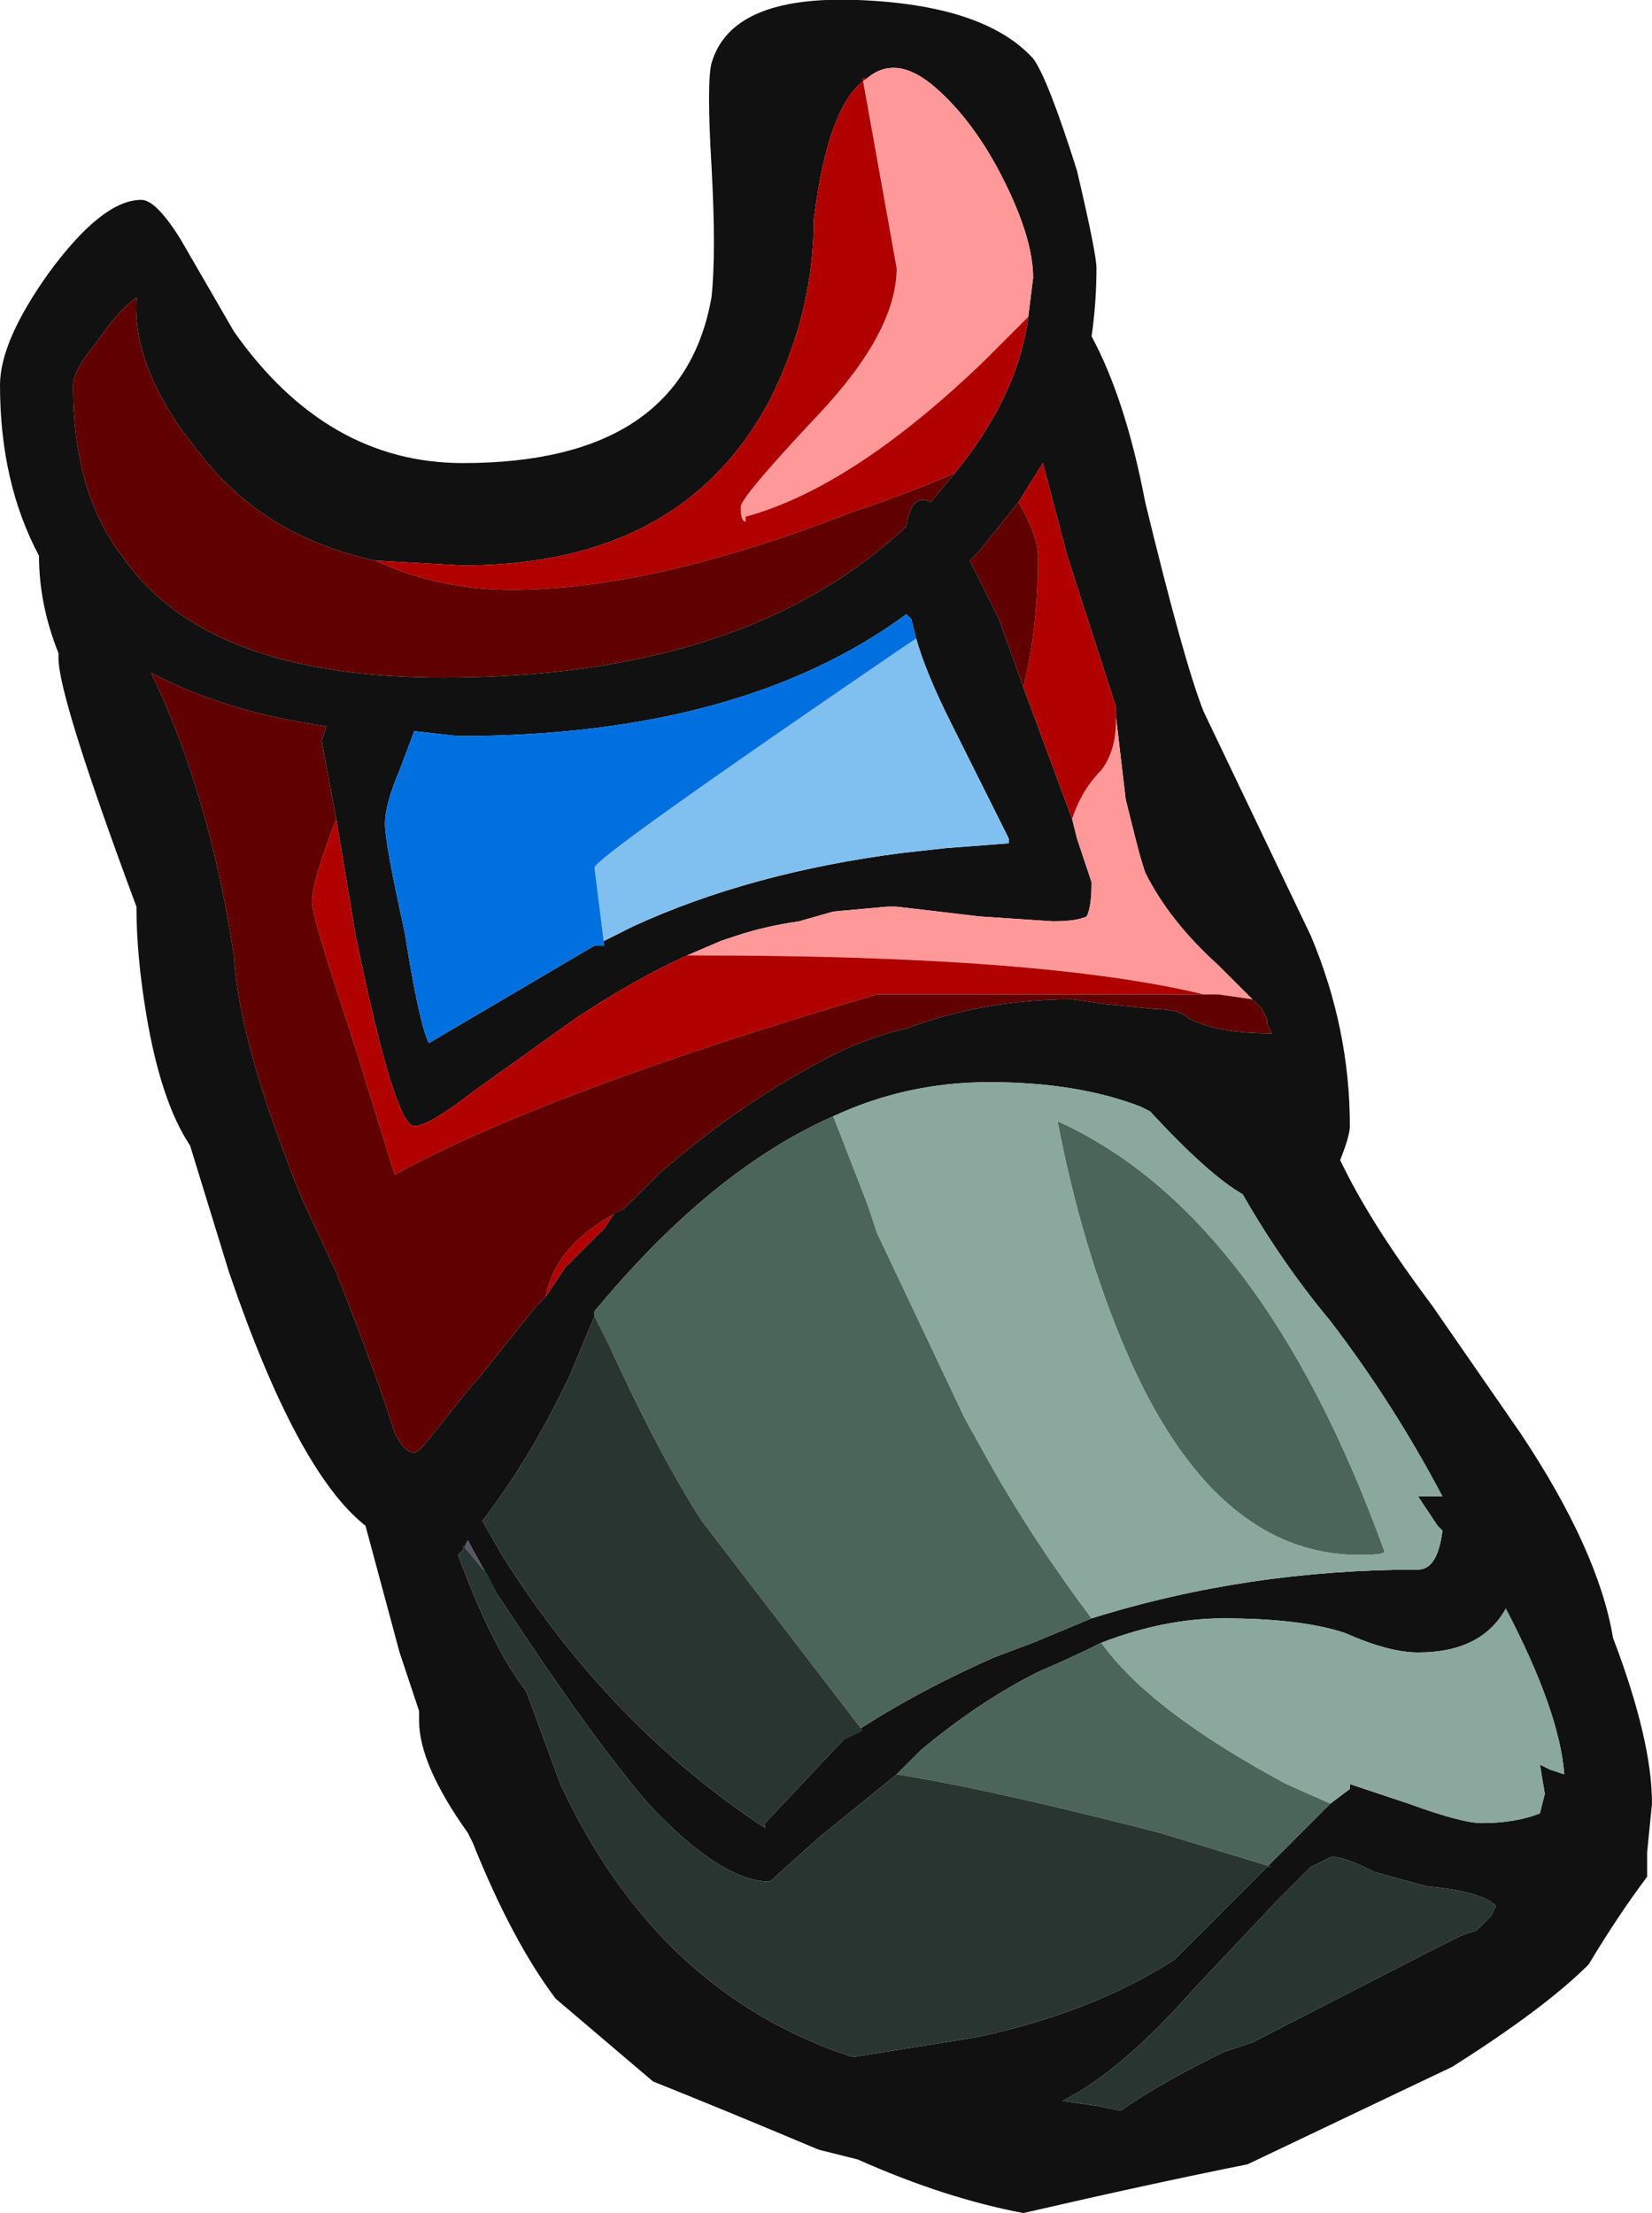 <?xml version="1.0" encoding="UTF-8" standalone="no"?>
<svg xmlns:ffdec="https://www.free-decompiler.com/flash" xmlns:xlink="http://www.w3.org/1999/xlink" ffdec:objectType="shape" height="22.7px" width="16.95px" xmlns="http://www.w3.org/2000/svg">
  <g transform="matrix(1.0, 0.0, 0.0, 1.0, 6.5, 13.7)">
    <path d="M4.55 -11.95 Q4.75 -11.1 4.75 -10.95 4.75 -10.6 4.7 -10.25 5.05 -9.6 5.25 -8.55 5.65 -6.9 5.85 -6.4 L6.95 -4.1 Q7.35 -3.15 7.35 -2.15 7.35 -2.05 7.25 -1.8 L7.3 -1.7 Q7.6 -1.1 8.2 -0.3 L9.1 1.0 Q9.9 2.2 10.05 3.1 10.45 4.15 10.45 4.8 L10.4 5.3 10.4 5.55 Q10.1 5.95 9.8 6.45 9.35 6.9 8.4 7.5 L6.3 8.5 Q5.3 8.7 4.0 9.0 3.2 8.85 2.3 8.45 L1.9 8.35 Q0.95 7.95 0.2 7.65 L-0.8 6.8 Q-1.25 6.2 -1.65 5.2 L-1.7 5.1 Q-2.2 4.4 -2.2 3.95 L-2.2 3.85 -2.4 3.25 -2.75 1.95 Q-3.45 1.4 -4.15 -0.65 L-4.55 -1.95 Q-4.85 -2.4 -5.0 -3.3 -5.1 -3.9 -5.1 -4.4 -5.9 -6.55 -5.9 -6.95 L-5.9 -7.0 Q-6.1 -7.5 -6.1 -8.0 -6.5 -8.75 -6.5 -9.75 -6.5 -10.2 -6.0 -10.9 -5.45 -11.65 -5.05 -11.65 -4.9 -11.65 -4.65 -11.25 L-4.1 -10.3 Q-3.15 -8.95 -1.75 -8.95 0.5 -8.95 0.8 -10.65 0.85 -11.1 0.8 -12.0 0.75 -12.85 0.8 -13.05 1.0 -13.75 2.3 -13.7 3.6 -13.65 4.1 -13.1 4.25 -12.9 4.55 -11.95 M4.05 -10.45 L4.1 -10.85 Q4.1 -11.25 3.8 -11.85 3.5 -12.45 3.1 -12.8 2.7 -13.15 2.4 -12.9 2.0 -12.65 1.85 -11.45 1.85 -10.5 1.4 -9.6 0.5 -7.9 -1.75 -7.9 L-2.65 -7.95 Q-3.8 -8.2 -4.45 -9.05 -5.15 -9.9 -5.1 -10.65 -5.3 -10.5 -5.5 -10.2 -5.75 -9.9 -5.75 -9.75 -5.75 -8.65 -5.25 -8.0 -4.4 -6.75 -1.95 -6.75 1.15 -6.75 2.8 -8.3 2.85 -8.65 3.05 -8.55 L3.3 -8.85 Q3.95 -9.65 4.05 -10.45 M2.9 -7.15 L2.85 -7.35 2.8 -7.4 Q1.1 -6.15 -1.8 -6.15 L-2.25 -6.2 -2.4 -5.8 Q-2.55 -5.45 -2.55 -5.25 -2.55 -5.05 -2.35 -4.15 -2.2 -3.2 -2.1 -3.0 L-0.4 -4.0 0.0 -4.2 Q1.2 -4.75 2.75 -4.95 L3.2 -5.0 3.85 -5.05 3.85 -5.1 3.25 -6.3 Q3.0 -6.8 2.9 -7.15 M3.95 -8.55 L3.55 -8.05 3.45 -7.95 3.75 -7.35 4.0 -6.65 4.5 -5.3 4.55 -5.1 4.7 -4.65 Q4.7 -4.4 4.65 -4.3 4.55 -4.25 4.3 -4.25 L3.55 -4.3 2.7 -4.4 2.6 -4.4 2.05 -4.35 1.7 -4.25 Q1.35 -4.2 1.05 -4.1 L0.9 -4.05 0.55 -3.9 Q0.0 -3.65 -0.6 -3.25 L-1.65 -2.5 Q-2.1 -2.15 -2.25 -2.15 -2.45 -2.15 -2.85 -4.1 L-3.05 -5.3 -3.2 -6.1 -3.15 -6.25 Q-4.2 -6.4 -4.95 -6.8 -4.35 -5.55 -4.1 -3.9 -4.05 -3.0 -3.4 -1.4 L-3.05 -0.65 Q-2.6 0.5 -2.45 1.0 -2.35 1.2 -2.25 1.2 -2.2 1.2 -2.05 1.0 L-1.65 0.5 -1.6 0.45 -1.0 -0.3 -0.9 -0.4 -0.7 -0.7 -0.3 -1.1 -0.2 -1.25 -0.1 -1.3 0.25 -1.65 Q1.05 -2.35 1.9 -2.8 2.35 -3.05 2.8 -3.15 3.6 -3.45 4.5 -3.45 L4.85 -3.4 5.35 -3.35 Q5.6 -3.35 5.7 -3.25 6.0 -3.1 6.55 -3.1 L6.5 -3.2 6.5 -3.25 6.45 -3.35 6.35 -3.45 6.0 -3.8 Q5.5 -4.25 5.25 -4.75 5.2 -4.9 5.15 -5.1 L5.05 -5.5 4.95 -6.35 4.95 -6.45 4.45 -8.0 4.2 -8.95 3.95 -8.55 M2.05 -2.25 Q0.8 -1.7 -0.4 -0.25 L-0.4 -0.2 -0.65 0.4 Q-1.05 1.25 -1.55 1.9 L-1.35 2.25 Q-0.25 4.0 1.35 5.05 L1.35 5.0 2.15 4.15 Q2.8 3.7 3.7 3.3 L4.1 3.15 4.7 2.9 Q6.3 2.4 8.05 2.4 8.25 2.4 8.3 2.0 L8.25 1.95 8.05 1.65 8.3 1.65 Q7.8 0.7 7.15 -0.15 6.65 -0.75 6.25 -1.45 5.9 -1.65 5.3 -2.3 L5.2 -2.35 Q4.55 -2.6 3.65 -2.6 2.8 -2.6 2.05 -2.25 M7.15 4.8 L7.35 4.65 7.35 4.6 7.95 4.8 Q8.5 5.0 8.7 5.0 9.05 5.0 9.3 4.9 L9.35 4.7 9.3 4.4 9.4 4.45 9.55 4.5 Q9.5 3.85 8.95 2.8 8.7 3.25 8.05 3.25 7.75 3.25 7.3 3.05 6.85 2.9 6.05 2.9 5.45 2.9 4.8 3.15 4.5 3.3 4.15 3.45 3.55 3.75 2.95 4.25 L2.7 4.5 1.9 5.15 1.4 5.6 Q0.9 5.6 0.15 4.8 -0.4 4.15 -1.1 3.1 L-1.4 2.65 -1.7 2.1 -1.75 2.2 -1.8 2.25 Q-1.45 3.2 -1.1 3.65 L-0.75 4.6 Q0.25 6.75 2.25 7.4 L3.5 7.2 Q4.7 6.95 5.55 6.4 L6.5 5.45 7.15 4.8 M7.2 5.35 L7.15 5.35 6.95 5.45 6.6 5.8 5.75 6.7 Q5.0 7.55 4.4 7.85 L4.75 7.9 5.0 7.95 Q5.35 7.7 5.95 7.4 L6.05 7.35 6.35 7.25 8.2 6.3 8.5 6.15 8.65 6.1 8.8 5.95 8.85 5.85 Q8.7 5.7 8.15 5.65 7.95 5.6 7.6 5.5 7.3 5.35 7.2 5.35" fill="#111111" fill-rule="evenodd" stroke="none"/>
    <path d="M-1.75 2.2 L-1.7 2.1 -1.4 2.65 -1.5 2.45 -1.75 2.15 -1.75 2.2" fill="#5a5566" fill-rule="evenodd" stroke="none"/>
    <path d="M2.05 -2.25 L2.4 -1.35 2.5 -1.05 3.4 0.85 3.65 1.3 Q4.1 2.1 4.7 2.9 L4.1 3.15 3.7 3.3 Q2.8 3.7 2.15 4.15 L2.35 4.05 0.7 1.9 Q0.25 1.2 -0.25 0.1 L-0.4 -0.2 -0.4 -0.25 Q0.8 -1.7 2.05 -2.25 M7.7 2.2 Q7.75 2.25 7.45 2.25 5.95 2.25 5.05 0.15 4.6 -0.9 4.35 -2.2 6.45 -1.25 7.7 2.2 M4.8 3.15 Q5.3 3.85 6.7 4.6 L7.15 4.8 6.5 5.45 6.55 5.45 5.4 5.1 Q3.65 4.65 2.7 4.5 L2.95 4.25 Q3.55 3.75 4.15 3.45 4.5 3.3 4.8 3.15" fill="#4b655b" fill-rule="evenodd" stroke="none"/>
    <path d="M4.7 2.9 Q4.1 2.1 3.65 1.3 L3.4 0.85 2.5 -1.05 2.4 -1.35 2.05 -2.25 Q2.8 -2.6 3.65 -2.6 4.55 -2.6 5.2 -2.35 L5.3 -2.3 Q5.9 -1.65 6.25 -1.45 6.65 -0.75 7.15 -0.15 7.8 0.7 8.3 1.65 L8.05 1.65 8.25 1.95 8.3 2.0 Q8.25 2.4 8.05 2.4 6.3 2.4 4.7 2.9 M7.7 2.2 Q6.45 -1.25 4.35 -2.2 4.6 -0.9 5.05 0.15 5.95 2.25 7.45 2.25 7.75 2.25 7.7 2.2 M4.8 3.15 Q5.45 2.9 6.05 2.9 6.85 2.9 7.3 3.05 7.75 3.25 8.05 3.25 8.7 3.25 8.95 2.8 9.5 3.85 9.55 4.5 L9.4 4.45 9.3 4.4 9.35 4.7 9.3 4.9 Q9.05 5.0 8.7 5.0 8.5 5.0 7.95 4.8 L7.35 4.6 7.35 4.65 7.15 4.8 6.7 4.6 Q5.3 3.85 4.8 3.15" fill="#8aa89d" fill-rule="evenodd" stroke="none"/>
    <path d="M-0.4 -0.2 L-0.25 0.1 Q0.25 1.2 0.7 1.9 L2.35 4.05 2.15 4.15 1.35 5.0 1.35 5.05 Q-0.25 4.0 -1.35 2.25 L-1.55 1.9 Q-1.05 1.25 -0.65 0.4 L-0.4 -0.2 M6.5 5.45 L5.55 6.4 Q4.7 6.95 3.5 7.2 L2.25 7.4 Q0.25 6.75 -0.75 4.6 L-1.1 3.65 Q-1.45 3.2 -1.8 2.25 L-1.75 2.2 -1.75 2.15 -1.5 2.45 -1.4 2.65 -1.1 3.1 Q-0.4 4.15 0.15 4.8 0.9 5.6 1.4 5.6 L1.9 5.15 2.7 4.5 Q3.65 4.65 5.4 5.1 L6.55 5.45 6.5 5.45 M7.2 5.35 Q7.3 5.35 7.6 5.5 7.95 5.6 8.15 5.65 8.7 5.7 8.85 5.85 L8.8 5.95 8.65 6.1 8.5 6.15 8.2 6.3 6.35 7.25 6.05 7.35 5.95 7.4 Q5.35 7.7 5.0 7.95 L4.75 7.9 4.4 7.85 Q5.0 7.55 5.75 6.7 L6.6 5.8 6.95 5.45 7.15 5.35 7.2 5.35" fill="#283531" fill-rule="evenodd" stroke="none"/>
    <path d="M2.4 -12.9 Q2.7 -13.15 3.1 -12.8 3.5 -12.45 3.8 -11.85 4.1 -11.25 4.1 -10.85 L4.05 -10.45 3.6 -10.0 Q2.25 -8.7 1.15 -8.4 L1.15 -8.35 Q1.1 -8.35 1.1 -8.5 1.1 -8.6 1.9 -9.45 2.7 -10.3 2.7 -10.95 L2.35 -12.9 2.4 -12.9 M4.95 -6.35 L5.05 -5.5 5.15 -5.1 Q5.2 -4.9 5.25 -4.75 5.5 -4.25 6.0 -3.8 L6.35 -3.45 6.0 -3.5 5.85 -3.5 Q4.2 -3.9 0.65 -3.9 L0.55 -3.9 0.9 -4.05 1.05 -4.1 Q1.35 -4.2 1.7 -4.25 L2.05 -4.35 2.6 -4.4 2.7 -4.4 3.55 -4.3 4.3 -4.25 Q4.55 -4.25 4.65 -4.3 4.7 -4.4 4.7 -4.65 L4.55 -5.1 4.5 -5.3 Q4.6 -5.6 4.8 -5.8 4.95 -6.0 4.95 -6.3 L4.95 -6.35" fill="#ff9999" fill-rule="evenodd" stroke="none"/>
    <path d="M2.4 -12.9 L2.35 -12.9 2.7 -10.95 Q2.7 -10.3 1.9 -9.45 1.1 -8.6 1.1 -8.5 1.1 -8.35 1.15 -8.35 L1.15 -8.4 Q2.25 -8.7 3.6 -10.0 L4.05 -10.45 Q3.95 -9.65 3.3 -8.85 2.85 -8.65 2.25 -8.45 0.2 -7.65 -1.25 -7.65 -2.0 -7.65 -2.65 -7.95 L-1.75 -7.9 Q0.5 -7.9 1.4 -9.6 1.85 -10.5 1.85 -11.45 2.0 -12.65 2.4 -12.9 M4.0 -6.65 Q4.15 -7.25 4.15 -8.0 4.15 -8.2 3.95 -8.55 L4.2 -8.95 4.45 -8.0 4.95 -6.45 4.95 -6.35 4.95 -6.3 Q4.95 -6.0 4.8 -5.8 4.6 -5.6 4.5 -5.3 L4.0 -6.65 M-0.1 -1.3 L-0.2 -1.25 -0.3 -1.1 -0.7 -0.7 -0.9 -0.4 Q-0.8 -0.95 -0.1 -1.3 M-3.05 -5.3 L-2.85 -4.1 Q-2.45 -2.15 -2.25 -2.15 -2.1 -2.15 -1.65 -2.5 L-0.6 -3.25 Q0.0 -3.65 0.55 -3.9 L0.65 -3.9 Q4.2 -3.9 5.85 -3.5 L2.5 -3.5 Q-0.9 -2.5 -2.45 -1.65 L-2.9 -3.1 Q-3.3 -4.3 -3.3 -4.45 -3.3 -4.65 -3.05 -5.3" fill="#b00000" fill-rule="evenodd" stroke="none"/>
    <path d="M3.3 -8.85 L3.05 -8.55 Q2.85 -8.65 2.8 -8.3 1.15 -6.75 -1.95 -6.75 -4.4 -6.75 -5.25 -8.0 -5.75 -8.65 -5.75 -9.75 -5.75 -9.9 -5.5 -10.2 -5.3 -10.5 -5.1 -10.65 -5.15 -9.9 -4.45 -9.05 -3.8 -8.2 -2.65 -7.95 -2.0 -7.65 -1.25 -7.65 0.2 -7.65 2.25 -8.45 2.85 -8.65 3.3 -8.85 M4.0 -6.65 L3.75 -7.35 3.45 -7.95 3.55 -8.05 3.95 -8.55 Q4.15 -8.2 4.15 -8.0 4.15 -7.25 4.0 -6.65 M6.35 -3.45 L6.45 -3.35 6.5 -3.25 6.5 -3.2 6.55 -3.1 Q6.0 -3.1 5.7 -3.25 5.6 -3.35 5.35 -3.35 L4.85 -3.4 4.5 -3.45 Q3.6 -3.45 2.8 -3.15 2.35 -3.05 1.9 -2.8 1.05 -2.35 0.25 -1.65 L-0.1 -1.3 Q-0.8 -0.95 -0.9 -0.4 L-1.0 -0.3 -1.6 0.45 -1.65 0.5 -2.05 1.0 Q-2.2 1.2 -2.25 1.2 -2.35 1.2 -2.45 1.0 -2.6 0.5 -3.05 -0.65 L-3.4 -1.4 Q-4.05 -3.0 -4.1 -3.9 -4.35 -5.55 -4.95 -6.8 -4.2 -6.4 -3.15 -6.25 L-3.2 -6.1 -3.05 -5.3 Q-3.3 -4.65 -3.3 -4.45 -3.3 -4.3 -2.9 -3.1 L-2.45 -1.65 Q-0.9 -2.5 2.5 -3.5 L5.85 -3.5 6.0 -3.5 6.35 -3.45" fill="#600000" fill-rule="evenodd" stroke="none"/>
    <path d="M-0.4 -4.0 L-0.3 -4.0 -0.4 -4.8 Q-0.4 -4.9 2.75 -7.05 L2.9 -7.15 Q3.0 -6.8 3.25 -6.3 L3.85 -5.1 3.85 -5.05 3.2 -5.0 2.75 -4.95 Q1.2 -4.75 0.0 -4.2 L-0.4 -4.0" fill="#80c0f0" fill-rule="evenodd" stroke="none"/>
    <path d="M-0.4 -4.0 L-2.1 -3.0 Q-2.2 -3.2 -2.35 -4.15 -2.55 -5.05 -2.55 -5.25 -2.55 -5.45 -2.4 -5.8 L-2.25 -6.2 -1.8 -6.15 Q1.1 -6.15 2.8 -7.4 L2.85 -7.35 2.9 -7.15 2.75 -7.05 Q-0.4 -4.9 -0.4 -4.8 L-0.3 -4.0 -0.4 -4.0" fill="#0070e0" fill-rule="evenodd" stroke="none"/>
  </g>
</svg>
